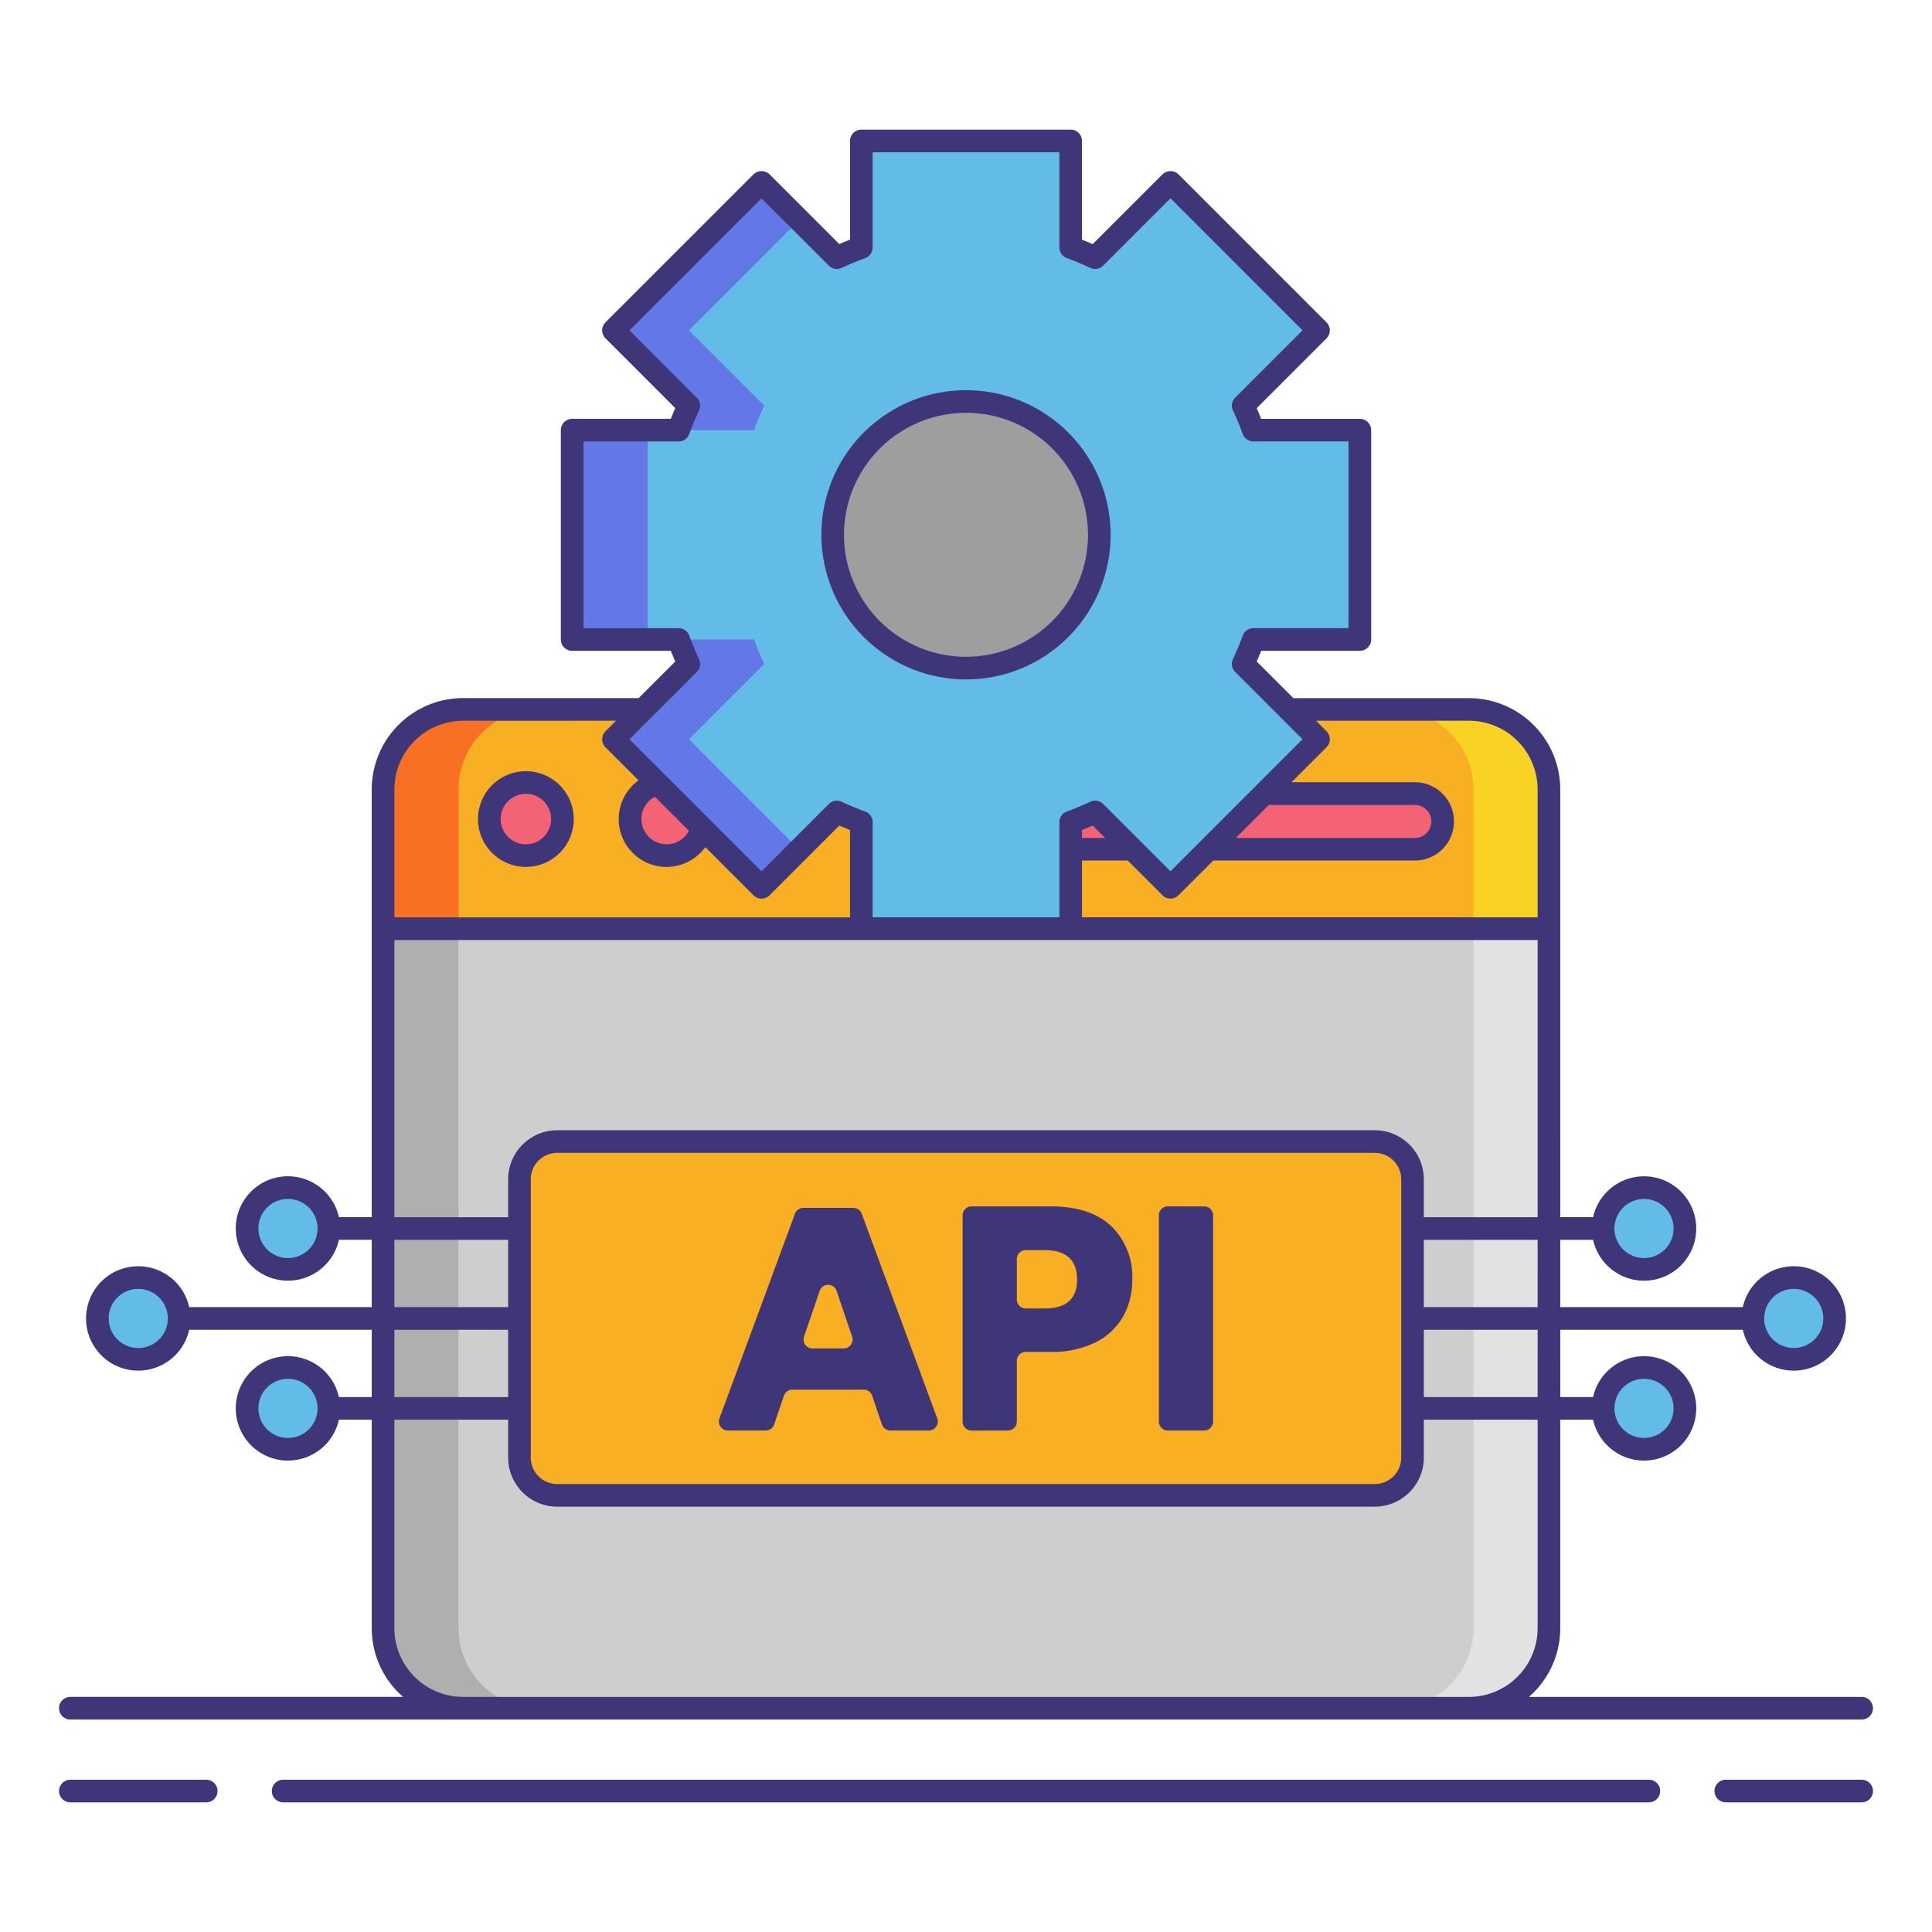 <svg xmlns="http://www.w3.org/2000/svg" viewBox="0 0 256 256"><title>icons_</title><rect x="50.757" y="94.005" width="154.485" height="132.343" rx="10.6" ry="10.6" fill="#cecece"/><path d="M60.757,215.748V104.6A10.6,10.6,0,0,1,71.357,94h-10a10.6,10.6,0,0,0-10.6,10.6V215.748a10.6,10.6,0,0,0,10.6,10.6h10A10.6,10.6,0,0,1,60.757,215.748Z" fill="#afafaf"/><path d="M195.243,215.748V104.6a10.6,10.6,0,0,0-10.6-10.6h10a10.6,10.6,0,0,1,10.6,10.6V215.748a10.6,10.6,0,0,1-10.6,10.6h-10A10.6,10.6,0,0,0,195.243,215.748Z" fill="#e2e2e2"/><path d="M205.242,104.606a10.6,10.6,0,0,0-10.6-10.6H61.359a10.6,10.6,0,0,0-10.6,10.6v18.449H205.242Z" fill="#f8af23"/><path d="M71.359,94h-10a10.6,10.6,0,0,0-10.6,10.6v18.449h10V104.606A10.6,10.6,0,0,1,71.359,94Z" fill="#f87023"/><path d="M184.641,94h10a10.6,10.6,0,0,1,10.6,10.6v18.449h-10V104.606A10.6,10.6,0,0,0,184.641,94Z" fill="#f8d323"/><circle cx="69.682" cy="108.53" r="4.842" fill="#f46275"/><circle cx="88.332" cy="108.53" r="4.842" fill="#f46275"/><rect x="122.517" y="105.158" width="68.643" height="7.378" rx="3.689" ry="3.689" fill="#f46275"/><rect x="68.833" y="151.262" width="118.333" height="46.88" rx="5" ry="5" fill="#f8af23"/><path d="M114.437,184.134H105a1.186,1.186,0,0,0-1.122.8l-1.3,3.813a1.186,1.186,0,0,1-1.122.8H96.444a1.186,1.186,0,0,1-1.113-1.6l10.006-27.12a1.186,1.186,0,0,1,1.113-.775h6.622a1.186,1.186,0,0,1,1.113.775l10.006,27.12a1.186,1.186,0,0,1-1.113,1.6h-5.095a1.186,1.186,0,0,1-1.122-.8l-1.3-3.813A1.186,1.186,0,0,0,114.437,184.134Zm-1.53-7.028-2.05-6.057a1.186,1.186,0,0,0-2.245,0l-2.073,6.057a1.186,1.186,0,0,0,1.122,1.57h4.123A1.186,1.186,0,0,0,112.907,177.106Z" fill="#3f3679"/><path d="M134.736,180.32v8.047a1.186,1.186,0,0,1-1.186,1.186h-4.811a1.186,1.186,0,0,1-1.186-1.186v-27.33a1.186,1.186,0,0,1,1.186-1.186h10.452q5.293,0,8.065,2.626a9.288,9.288,0,0,1,2.773,7.079,9.763,9.763,0,0,1-1.239,4.937,8.583,8.583,0,0,1-3.675,3.4,12.942,12.942,0,0,1-5.923,1.239h-3.269A1.186,1.186,0,0,0,134.736,180.32Zm7.983-10.764q0-3.908-4.327-3.908h-2.471a1.186,1.186,0,0,0-1.186,1.186v5.358a1.186,1.186,0,0,0,1.186,1.186h2.471Q142.719,173.378,142.72,169.555Z" fill="#3f3679"/><path d="M160.743,161.036v27.33a1.186,1.186,0,0,1-1.186,1.186h-4.811a1.186,1.186,0,0,1-1.186-1.186v-27.33a1.186,1.186,0,0,1,1.186-1.186h4.811A1.186,1.186,0,0,1,160.743,161.036Z" fill="#3f3679"/><circle cx="38.161" cy="162.785" r="5.417" fill="#63bce7"/><circle cx="38.161" cy="186.618" r="5.417" fill="#63bce7"/><circle cx="18.322" cy="174.702" r="5.417" fill="#63bce7"/><circle cx="217.839" cy="162.785" r="5.417" fill="#63bce7"/><circle cx="217.839" cy="186.618" r="5.417" fill="#63bce7"/><circle cx="237.678" cy="174.702" r="5.417" fill="#63bce7"/><path d="M89.918,84.733c.4,1.113.851,2.185,1.344,3.245l-9.977,9.977L100.9,117.573l9.977-9.977c1.061.494,2.143.945,3.245,1.344v14.115h27.737V108.941c1.1-.4,2.185-.851,3.245-1.344l9.977,9.977L174.7,97.955l-9.977-9.977c.494-1.061.945-2.132,1.344-3.245h14.115V57H166.071c-.4-1.1-.851-2.185-1.344-3.245l9.977-9.977L155.086,24.155l-9.977,9.988c-1.061-.494-2.143-.956-3.245-1.355v-14.1H114.126v14.1c-1.1.4-2.185.861-3.245,1.355L100.9,24.155,81.285,43.773l9.977,9.977c-.494,1.061-.945,2.143-1.344,3.245h-14.1V84.733Z" fill="#63bce7"/><path d="M101.263,87.978c-.494-1.061-.945-2.132-1.344-3.245h-10c.4,1.113.851,2.185,1.344,3.245l-9.977,9.978L100.9,117.573l5-5L91.285,97.955Z" fill="#6377e7"/><rect x="75.814" y="56.996" width="10" height="27.737" fill="#6377e7"/><path d="M101.263,53.75l-9.977-9.977L105.9,29.157l-5-5L81.285,43.773l9.977,9.977c-.494,1.061-.945,2.143-1.344,3.245h10C100.317,55.893,100.769,54.811,101.263,53.75Z" fill="#6377e7"/><circle cx="128" cy="70.866" r="17.663" fill="#9e9e9e"/><path d="M27.323,235.821h-18a1.5,1.5,0,0,0,0,3h18a1.5,1.5,0,1,0,0-3Z" fill="#3f3679"/><path d="M246.68,235.821h-18a1.5,1.5,0,0,0,0,3h18a1.5,1.5,0,0,0,0-3Z" fill="#3f3679"/><path d="M218.479,235.821H37.521a1.5,1.5,0,0,0,0,3H218.479a1.5,1.5,0,0,0,0-3Z" fill="#3f3679"/><path d="M9.32,227.848H246.68a1.5,1.5,0,0,0,0-3H202.591a12.065,12.065,0,0,0,4.151-9.1V188.118h4.349a6.917,6.917,0,1,0,0-3h-4.349V176.2H230.93a6.917,6.917,0,1,0,0-3H206.742v-8.917h4.349a6.917,6.917,0,1,0,0-3h-4.349V104.606h0a12.114,12.114,0,0,0-12.1-12.1H171.376l-4.853-4.854c.21-.479.407-.95.591-1.416h13.073a1.5,1.5,0,0,0,1.5-1.5V57a1.5,1.5,0,0,0-1.5-1.5H167.113c-.185-.466-.381-.936-.591-1.416l9.247-9.248a1.5,1.5,0,0,0,0-2.121L156.154,23.1a1.544,1.544,0,0,0-2.121,0l-9.247,9.248c-.479-.211-.95-.408-1.416-.592V18.679a1.5,1.5,0,0,0-1.5-1.5H114.13a1.5,1.5,0,0,0-1.5,1.5V31.751c-.467.185-.937.381-1.416.592L101.967,23.1a1.544,1.544,0,0,0-2.121,0L80.23,42.711a1.5,1.5,0,0,0,0,2.121l9.247,9.248c-.21.479-.406.949-.592,1.416H75.813a1.5,1.5,0,0,0-1.5,1.5v27.74a1.5,1.5,0,0,0,1.5,1.5H88.886c.185.466.382.937.592,1.416L84.624,92.5H61.357a12.114,12.114,0,0,0-12.1,12.1h0v56.679H44.909a6.917,6.917,0,1,0,0,3h4.349V173.2H25.07a6.917,6.917,0,1,0,0,3H49.258v8.917H44.909a6.917,6.917,0,1,0,0,3h4.349v27.629a12.065,12.065,0,0,0,4.151,9.1H9.32a1.5,1.5,0,0,0,0,3ZM217.839,182.7a3.917,3.917,0,1,1-3.916,3.917A3.921,3.921,0,0,1,217.839,182.7Zm19.84-11.917a3.917,3.917,0,1,1-3.917,3.917A3.921,3.921,0,0,1,237.679,170.785Zm-19.84-11.917a3.917,3.917,0,1,1-3.916,3.917A3.921,3.921,0,0,1,217.839,158.868ZM38.161,166.7a3.917,3.917,0,1,1,3.916-3.917A3.921,3.921,0,0,1,38.161,166.7Zm-19.84,11.917a3.917,3.917,0,1,1,3.917-3.917A3.921,3.921,0,0,1,18.321,178.618Zm19.84,11.917a3.917,3.917,0,1,1,3.916-3.917A3.921,3.921,0,0,1,38.161,190.535Zm165.581-5.417H188.667V176.2h15.075ZM70.333,156.262a3.5,3.5,0,0,1,3.5-3.5H182.167a3.5,3.5,0,0,1,3.5,3.5v36.88a3.5,3.5,0,0,1-3.5,3.5H73.833a3.5,3.5,0,0,1-3.5-3.5ZM203.742,173.2H188.667v-8.917h15.075Zm-9.1-77.7a9.112,9.112,0,0,1,9.1,9.1v16.949H143.37v-7.52h6.064l4.6,4.6a1.5,1.5,0,0,0,2.121,0l4.6-4.6h26.717a5.189,5.189,0,1,0,0-10.378H171.131l4.638-4.638a1.5,1.5,0,0,0,0-2.121L174.375,95.5ZM143.37,111.036V109.98c.466-.185.937-.381,1.416-.592l1.648,1.648Zm24.761-4.378h19.339a2.189,2.189,0,1,1,0,4.378H163.753Zm-75.5-19.314c-.507-1.088-.934-2.109-1.3-3.123a1.5,1.5,0,0,0-1.409-.986H77.313V58.5H89.92a1.5,1.5,0,0,0,1.409-.986c.37-1.015.8-2.036,1.3-3.123a1.5,1.5,0,0,0-.3-1.694l-8.921-8.921,17.494-17.494,8.921,8.921a1.5,1.5,0,0,0,1.7.3c1.084-.506,2.1-.932,3.12-1.3a1.5,1.5,0,0,0,.987-1.41V20.179h24.74V32.786a1.5,1.5,0,0,0,.987,1.41c1.011.368,2.031.794,3.12,1.3a1.5,1.5,0,0,0,1.7-.3l8.921-8.921,17.494,17.494-8.921,8.921a1.5,1.5,0,0,0-.3,1.694c.507,1.089.933,2.11,1.3,3.122a1.5,1.5,0,0,0,1.409.987h12.607v24.74H166.079a1.5,1.5,0,0,0-1.409.987c-.368,1.01-.794,2.031-1.3,3.122a1.5,1.5,0,0,0,.3,1.694l8.921,8.921-17.494,17.494-8.921-8.921a1.5,1.5,0,0,0-1.694-.3c-1.09.508-2.111.934-3.122,1.3a1.5,1.5,0,0,0-.986,1.409v12.606H115.63V108.946a1.5,1.5,0,0,0-.986-1.409c-1.016-.37-2.037-.8-3.121-1.3a1.5,1.5,0,0,0-1.7.3l-8.921,8.921L83.412,97.959l8.921-8.921A1.5,1.5,0,0,0,92.632,87.344ZM86.78,105.57l4.507,4.507a3.339,3.339,0,1,1-4.507-4.507ZM81.624,95.5,80.23,96.9a1.5,1.5,0,0,0,0,2.121l4.38,4.38a6.334,6.334,0,1,0,8.843,8.843l6.392,6.392a1.5,1.5,0,0,0,2.121,0l9.247-9.247c.479.21.949.407,1.416.592v11.576H52.258V104.606a9.112,9.112,0,0,1,9.1-9.1ZM52.258,124.556H203.742v36.729H188.667v-5.023a6.508,6.508,0,0,0-6.5-6.5H73.833a6.508,6.508,0,0,0-6.5,6.5v5.023H52.258Zm0,39.729H67.333V173.2H52.258Zm0,11.917H67.333v8.917H52.258Zm0,39.546V188.118H67.333v5.023a6.508,6.508,0,0,0,6.5,6.5H182.167a6.508,6.508,0,0,0,6.5-6.5v-5.023h15.075v27.629a9.11,9.11,0,0,1-9.1,9.1H61.357A9.11,9.11,0,0,1,52.258,215.748Z" fill="#3f3679"/><path d="M69.682,114.872a6.342,6.342,0,1,0-6.342-6.342A6.349,6.349,0,0,0,69.682,114.872Zm0-9.684a3.342,3.342,0,1,1-3.342,3.342A3.345,3.345,0,0,1,69.682,105.188Z" fill="#3f3679"/><path d="M128,90.029a19.163,19.163,0,1,0-19.163-19.163A19.185,19.185,0,0,0,128,90.029ZM128,54.7a16.163,16.163,0,1,1-16.163,16.163A16.181,16.181,0,0,1,128,54.7Z" fill="#3f3679"/></svg>